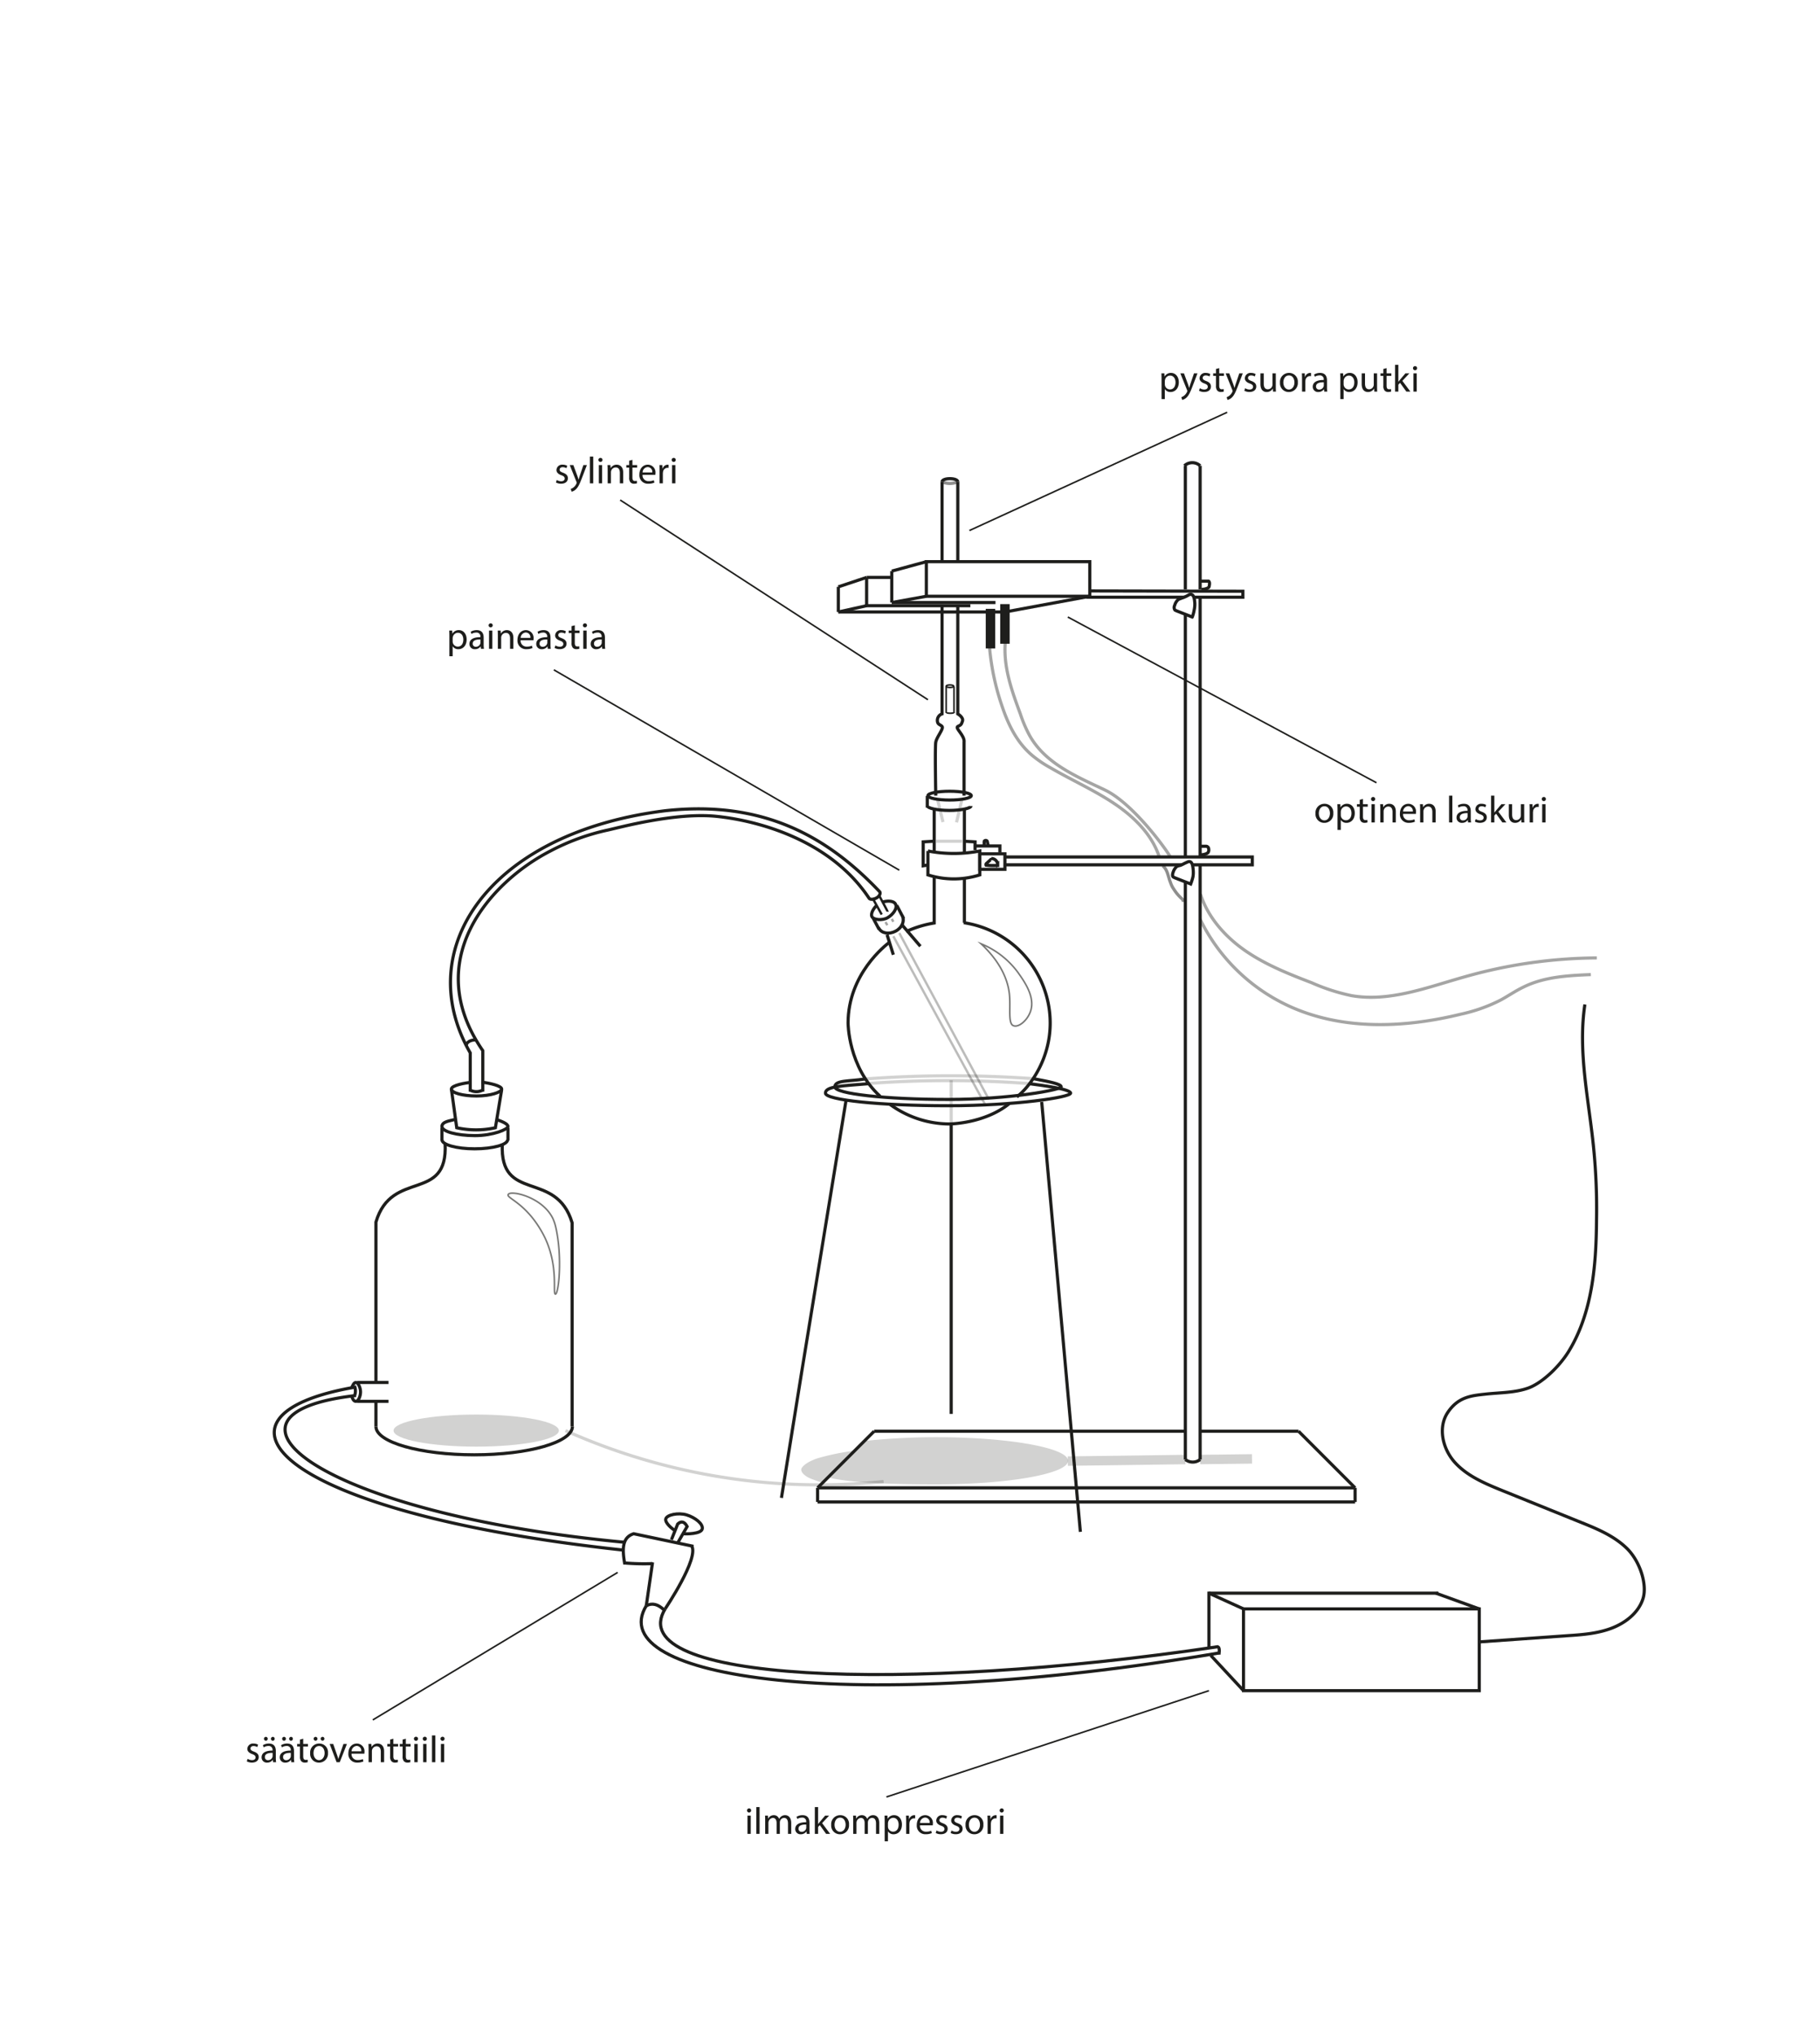 <svg xmlns="http://www.w3.org/2000/svg" width="579" height="647" viewBox="0 0 579 647"><defs><style>.cls-1,.cls-11{fill:#fff;}.cls-10,.cls-13,.cls-14,.cls-2,.cls-3,.cls-4,.cls-5,.cls-6,.cls-7,.cls-8,.cls-9{fill:none;}.cls-10,.cls-11,.cls-13,.cls-14,.cls-2,.cls-3,.cls-4,.cls-5,.cls-6,.cls-7,.cls-8,.cls-9{stroke:#1e1e1c;stroke-miterlimit:10;}.cls-3,.cls-4,.cls-5{stroke-width:0.75px;}.cls-10,.cls-12,.cls-13,.cls-3,.cls-4,.cls-6,.cls-7,.cls-8{isolation:isolate;}.cls-3{opacity:0.3;}.cls-10,.cls-4{opacity:0.4;}.cls-12,.cls-13,.cls-6{opacity:0.2;}.cls-14,.cls-7{stroke-width:0.5px;}.cls-7{opacity:0.6;}.cls-8{opacity:0.5;}.cls-13,.cls-9{stroke-width:3px;}.cls-12{fill:#1e1e1c;}.cls-15{fill:#1d1d1b;}</style></defs><g id="background"><rect class="cls-1" width="579" height="647"/></g><g id="parts"><g id="pullo"><path class="cls-2" d="M348.3,366.2a35.199,35.199,0,0,1,8.9-2.7V327.2" transform="translate(-60 -70)"/><path class="cls-2" d="M340,418.6c-10.2-9.3-10.2-23.3-10.2-23.3,0-15.6,12-24.8,13.2-25.7" transform="translate(-60 -70)"/><path class="cls-2" d="M381,421c-8,6.4-19.1,6.4-19.1,6.4a32.3,32.3,0,0,1-19-6.4" transform="translate(-60 -70)"/><path class="cls-2" d="M366.8,327.2v36.2h-.2a32.3,32.3,0,0,1,27.5,31.9c0,11.4-6.2,20-10.6,23.5" transform="translate(-60 -70)"/><path class="cls-2" d="M361.9,395.3" transform="translate(-60 -70)"/><path class="cls-2" d="M357.1,363.1" transform="translate(-60 -70)"/><path class="cls-2" d="M388.8,413c5.3,1,8.8,1.7,8.8,2.6s-16.1,4-36,4-36-1.8-36-4,4.6-1.7,9.5-2.5" transform="translate(-60 -70)"/><path class="cls-2" d="M361.6,411.6" transform="translate(-60 -70)"/><path class="cls-2" d="M387.5,414.6c3.9.5,13.1,1.7,13.1,3s-17.5,4-39,4-39-1.8-39-4,5.3-2.3,13.7-3" transform="translate(-60 -70)"/><polyline class="cls-2" points="269.2 349.6 255.1 435.9 248.6 476.3"/><line class="cls-2" x1="331.4" y1="350.4" x2="343.7" y2="487.1"/><line class="cls-2" x1="302.6" y1="357.4" x2="302.6" y2="449.6"/><path class="cls-2" d="M355.1,326.3c0,.7,3.1,1.4,6.9,1.4s6.9-.7,6.9-1.4" transform="translate(-60 -70)"/><line class="cls-2" x1="295" y1="256.8" x2="295" y2="253.1"/><path class="cls-2" d="M368.9,326.7" transform="translate(-60 -70)"/><line class="cls-2" x1="284.2" y1="303.6" x2="282.2" y2="297.2"/><line class="cls-2" x1="286.8" y1="293.9" x2="292.8" y2="300.9"/><path class="cls-2" d="M338.8,358c-.9.9-1.9,2.5-1.4,3.5s3.3,1.3,5,.3,3.2-3,2.5-4.3-3-1-4-.7" transform="translate(-60 -70)"/><path class="cls-2" d="M345.3,357.9l2.2,4.2-.5-1c.9,1.7,0,3.9-2.1,5s-4.4.7-5.3-.9h-.1l-1.7-3.2" transform="translate(-60 -70)"/><path class="cls-3" d="M344.2,367.7l29.4,53.9" transform="translate(-60 -70)"/><path class="cls-4" d="M341.7,363.2l.6,1" transform="translate(-60 -70)"/><path class="cls-5" d="M337.6,355.6l2.9,5.2" transform="translate(-60 -70)"/><path class="cls-5" d="M342.4,359.9c0-.1-2.7-5.1-2.8-5.3" transform="translate(-60 -70)"/><path class="cls-4" d="M344.2,363.1l-.5-.9" transform="translate(-60 -70)"/><path class="cls-3" d="M374.6,419.6l-28.5-52.9" transform="translate(-60 -70)"/><path class="cls-2" d="M219.4,433.2" transform="translate(-60 -70)"/><path class="cls-2" d="M201.6,433.2" transform="translate(-60 -70)"/><path class="cls-2" d="M218,426c1.4.5,3.6,1.3,3.6,2.2s-4.7,2.9-10.5,2.9-10.5-1.3-10.5-2.9,2.7-1.8,4-2.2" transform="translate(-60 -70)"/><path class="cls-2" d="M179.6,515.7v7.9" transform="translate(-60 -70)"/><path class="cls-2" d="M201.6,433.6c1,19-17,8-22,25v51.1" transform="translate(-60 -70)"/><path class="cls-2" d="M221.5,432.4c0,1.6-4.7,2.9-10.5,2.9s-10.4-1.3-10.4-2.9" transform="translate(-60 -70)"/><line class="cls-2" x1="140.6" y1="358.6" x2="140.6" y2="362.6"/><line class="cls-2" x1="161.6" y1="358.6" x2="161.6" y2="362.6"/><path class="cls-2" d="M213.2,414.1c2.7.3,6.4,1.2,6.4,2.2s-3.6,2.2-8,2.2-8-1-8-2.2,4.6-2,6.1-2.1" transform="translate(-60 -70)"/><path class="cls-2" d="M204.8,425.9" transform="translate(-60 -70)"/><path class="cls-2" d="M203.6,416.6" transform="translate(-60 -70)"/><path class="cls-2" d="M209.6,417.1V404.8c-19-33,6-70,62-77,31.7-3.5,52.1,8.7,68.3,25.8.3.6-.2,1.5-1.2,2s-2,.5-2.3-.1c-12.3-18.4-35.1-24.5-48.3-25.9s-31.2,3.6-35,4.4a71.597,71.597,0,0,0-18,6.6c-18.9,9.7-41.5,34.5-21.5,63.5v13" transform="translate(-60 -70)"/><line class="cls-2" x1="113.6" y1="439.6" x2="123.6" y2="439.6"/><line class="cls-2" x1="113.6" y1="445.6" x2="123.6" y2="445.6"/><path class="cls-2" d="M171.9,511.2c.2-.3.6-1.6,1.3-1.6s1.5,1.6,1.5,3-.7,3-1.5,3-1.2-1.2-1.4-1.9" transform="translate(-60 -70)"/><path class="cls-2" d="M267.6,567.2a73.128,73.128,0,0,1-8.8-.2h-.1c-.7-4.2-.9-8.1,2.9-9.3l19,4" transform="translate(-60 -70)"/><line class="cls-2" x1="205.6" y1="510.6" x2="207.6" y2="496.8"/><path class="cls-2" d="M271.6,581.6s11-16.3,8.4-20.1" transform="translate(-60 -70)"/><path class="cls-2" d="M274.8,556.7c-.8-.4-3.3-2.4-3-3.7s3.9-2.1,6.6-1.3,5.4,2.9,5,4.5-5.2,1.6-5.9,1.5" transform="translate(-60 -70)"/><path class="cls-2" d="M265.6,580.6c-14,23,64.3,35,182.3,15" transform="translate(-60 -70)"/><path class="cls-2" d="M271.6,581.6c-14,23,75,27,176,12" transform="translate(-60 -70)"/><rect class="cls-2" x="395.6" y="511.6" width="75" height="26"/><line class="cls-2" x1="385.2" y1="526.4" x2="395.6" y2="537.6"/><line class="cls-2" x1="384.6" y1="506.6" x2="395.6" y2="511.6"/><line class="cls-2" x1="384.6" y1="523.8" x2="384.6" y2="506.1"/><line class="cls-2" x1="457.6" y1="506.6" x2="384.6" y2="506.6"/><line class="cls-2" x1="456.8" y1="506.6" x2="470.6" y2="511.6"/><path class="cls-2" d="M530.5,592.1l28.4-2c4.7-.3,9.5-.7,13.9-2.4s8.5-4.9,9.9-9.4-1-12-5.3-16.1-9.9-6.3-15.4-8.5L538,544c-5.4-2.2-11-4.5-15-8.8s-5.7-11.2-2.4-16.1,7.4-5.3,12-5.8,9.2-.4,13.5-1.9,9.8-6.6,12.9-11.6c7.5-12.2,8.8-27.2,8.9-41.6a195.701,195.701,0,0,0-.9-23c-1.5-15.3-5.1-30.6-2.8-45.8" transform="translate(-60 -70)"/><path class="cls-2" d="M359.7,262.2V297a2.2,2.2,0,0,0-1.5,2c0,1.5.9,1.3,1.5,2s-1.7,3.3-2,5,0,17,0,17" transform="translate(-60 -70)"/><ellipse class="cls-2" cx="302.1" cy="253" rx="6.9" ry="1.4"/><path class="cls-2" d="M366.7,323V306c.3-2.1-3-4.5-2-5s1.1-.5,1.5-1.7-1.5-2.3-1.5-2.3V262.2" transform="translate(-60 -70)"/><path class="cls-2" d="M208.3,402.4c.3-1.6,2.6-1.8,3.1-1.7" transform="translate(-60 -70)"/><line class="cls-2" x1="299.7" y1="178.6" x2="299.7" y2="153.2"/><line class="cls-2" x1="304.7" y1="178.6" x2="304.7" y2="153.2"/><path class="cls-2" d="M364.7,223.7" transform="translate(-60 -70)"/><path class="cls-2" d="M359.7,223.7" transform="translate(-60 -70)"/><path class="cls-2" d="M359.7,223.2c0-.6,1.1-1,2.5-1s2.5.4,2.5,1" transform="translate(-60 -70)"/><path class="cls-2" d="M347.8,366.3" transform="translate(-60 -70)"/><path class="cls-2" d="M343,369.4" transform="translate(-60 -70)"/><path class="cls-2" d="M258.6,560.4c-96-9-136.8-40.6-85.8-46.6h0a4.2,4.2,0,0,0,.1-2.7h0c-52,9-25.6,39.8,85.4,51.8" transform="translate(-60 -70)"/><path class="cls-2" d="M265.6,580.6c1.9-1,3.8-.5,5.7,1.4" transform="translate(-60 -70)"/><path class="cls-2" d="M273.6,559.6l2-5c1.2-1.1,2.2-.7,3,.8l-3,5.2" transform="translate(-60 -70)"/><path class="cls-2" d="M209.5,416.6a4.301,4.301,0,0,0,4.1,0" transform="translate(-60 -70)"/><path class="cls-2" d="M203.6,416.3l1.7,12.3a28.302,28.302,0,0,0,12.3,0l2-12.1" transform="translate(-60 -70)"/><path class="cls-2" d="M447.2,593.7c.7-.2.8.9.6,2.4" transform="translate(-60 -70)"/><path class="cls-6" d="M336.7,414.5a350.19,350.19,0,0,1,51.2.1" transform="translate(-60 -70)"/><path class="cls-6" d="M335.1,413.1a370.277,370.277,0,0,1,53.7-.1" transform="translate(-60 -70)"/><line class="cls-6" x1="302.6" y1="343.5" x2="302.6" y2="357.3"/><line class="cls-6" x1="298.3" y1="254.4" x2="300" y2="261.4"/><line class="cls-6" x1="306" y1="254.3" x2="304.3" y2="261.5"/><path class="cls-7" d="M221.7,449.8c.8-1.4,10.9.8,14.2,7.7a14.1,14.1,0,0,1,.9,2.7c2.2,9.7.9,21.3-.1,21.3s1.3-9.6-4.1-19.4S220.9,451,221.7,449.8Z" transform="translate(-60 -70)"/><path class="cls-7" d="M372.1,370.1c6.5,6.1,8.5,11.7,9,15.8s-.5,9.4,1.2,10.2,4.5-1.6,5.5-4.4c1.7-4.6-2-9.7-3.9-12.4A27.399,27.399,0,0,0,372.1,370.1Z" transform="translate(-60 -70)"/><path class="cls-2" d="M437.1,534.1a3.8,3.8,0,0,0,4.7,0" transform="translate(-60 -70)"/><path class="cls-8" d="M359.7,223.2a6.2,6.2,0,0,0,5,0" transform="translate(-60 -70)"/><path class="cls-2" d="M219.8,433.7c-.9,19,17.1,8.1,22.2,25.1v64.8" transform="translate(-60 -70)"/><path class="cls-2" d="M242.1,523.6c0,5-14,9-31.2,9s-31.3-4-31.3-9" transform="translate(-60 -70)"/></g><g id="Layer_4" data-name="Layer 4"><path class="cls-2" d="M371.7,345h86.7v-2.5H371.7" transform="translate(-60 -70)"/><line class="cls-2" x1="266.7" y1="194.6" x2="319.7" y2="194.6"/><path class="cls-2" d="M354.7,259.6" transform="translate(-60 -70)"/><path class="cls-2" d="M326.7,264.6" transform="translate(-60 -70)"/><line class="cls-2" x1="319.7" y1="194.6" x2="346.7" y2="189.6"/><rect class="cls-2" x="294.7" y="178.6" width="52" height="11"/><line class="cls-2" x1="266.7" y1="194.6" x2="266.7" y2="186.6"/><path class="cls-2" d="M334.7,263.2" transform="translate(-60 -70)"/><line class="cls-2" x1="283.7" y1="181.6" x2="283.7" y2="191.6"/><line class="cls-2" x1="275.7" y1="183.6" x2="275.7" y2="192.6"/><line class="cls-2" x1="266.7" y1="194.6" x2="275.7" y2="192.6"/><line class="cls-2" x1="283.7" y1="191.6" x2="294.7" y2="189.6"/><line class="cls-2" x1="283.7" y1="191.6" x2="316.7" y2="191.6"/><line class="cls-2" x1="275.2" y1="192.6" x2="308.7" y2="192.6"/><line class="cls-2" x1="275.7" y1="183.6" x2="266.7" y2="186.6"/><line class="cls-2" x1="283.7" y1="181.6" x2="294.7" y2="178.6"/><line class="cls-2" x1="275.7" y1="183.6" x2="283.7" y2="183.6"/><line class="cls-9" x1="315.1" y1="193.6" x2="315.1" y2="206.2"/><line class="cls-9" x1="319.7" y1="192.1" x2="319.7" y2="204.7"/><path class="cls-10" d="M379.8,274.4c-.6,7.8,2.1,15.3,4.8,22.6a42.094,42.094,0,0,0,2.8,6.6c5,9.2,15.1,13.3,24.1,17.6s19.5,18.9,20.7,21.1" transform="translate(-60 -70)"/><path class="cls-10" d="M374.8,275.8a78.197,78.197,0,0,0,3.9,18.5c1.9,5.7,4.5,11.3,9.2,15.5a36.202,36.202,0,0,0,6.4,4.4c6.7,3.9,13.9,7.1,20.3,11.4s12,10,14.2,16.9" transform="translate(-60 -70)"/><path class="cls-10" d="M441.8,362.3a58.8,58.8,0,0,0,27.4,27.2c17.1,8.2,37.1,7.5,55.5,3a51.903,51.903,0,0,0,12.7-4.5c2.4-1.3,4.7-2.9,7.2-4.1,6.6-3.3,14.2-3.7,21.5-4" transform="translate(-60 -70)"/><path class="cls-10" d="M441.9,354.3c2.4,7.5,8,13.7,14.4,18.1s13.7,7.3,21,10.1a62.804,62.804,0,0,0,12.7,4.1c12.1,2.1,24.2-2.7,36-6a156.697,156.697,0,0,1,42-6" transform="translate(-60 -70)"/><path class="cls-11" d="M371.7,348.2a27.301,27.301,0,0,1-16.5,0v-7.6a43.6,43.6,0,0,0,16.5,0Z" transform="translate(-60 -70)"/><path class="cls-2" d="M366.7,337.5l3.5.2v2.6" transform="translate(-60 -70)"/><path class="cls-2" d="M354.9,345.1l-1.2.2v-7.6l3.3-.2" transform="translate(-60 -70)"/><path class="cls-6" d="M357.8,337.5h8.3" transform="translate(-60 -70)"/><path class="cls-8" d="M429.9,345.3c1.6,1.3,1.7,3.5,2.5,5.4a7.501,7.501,0,0,0,1,2,14.196,14.196,0,0,0,2.5,3,1.5,1.5,0,0,1,.6,1.1" transform="translate(-60 -70)"/><rect class="cls-11" x="311.7" y="271.5" width="8" height="4.93"/><polyline class="cls-2" points="318.1 271.1 318.1 269 310.2 269"/><path class="cls-2" d="M375.5,343.3c-.2-.1-.3,0-.4.1l-1.2,1.1a.5.5,0,0,0-.2.6,19.303,19.303,0,0,0,3.4.1h.3v-.3a2,2,0,0,0-2-1.9" transform="translate(-60 -70)"/><path class="cls-2" d="M373.1,339.2v-1.5a.4.4,0,0,0,.1-.3.6.6,0,0,1,.8,0,1.9,1.9,0,0,1,.2.8c.1.3.1.5.3.7" transform="translate(-60 -70)"/></g><g id="Layer_6" data-name="Layer 6"><path class="cls-12" d="M333.6,528.4l1.4-.2" transform="translate(-60 -70)"/><path class="cls-12" d="M321.5,541.4a32.623,32.623,0,0,1-4.2-1.5c-1.5-.8-2.4-1.7-2.4-2.6s1.9-2.5,5.2-3.6a78.115,78.115,0,0,1,12.5-2.5" transform="translate(-60 -70)"/><path class="cls-12" d="M324.2,539l-1.8-.5" transform="translate(-60 -70)"/><path class="cls-12" d="M335,528.2a218.383,218.383,0,0,1,22.8-1.2c23.2,0,42,3.4,42,7.5s-18.8,7.5-42,7.5c-13.7,0-26.8-.4-34.4-2.2" transform="translate(-60 -70)"/><line class="cls-13" x1="339.7" y1="464.6" x2="377.1" y2="464.1"/><ellipse class="cls-12" cx="151.5" cy="454.9" rx="26.3" ry="5.1"/><path class="cls-6" d="M239.9,524.9a197.901,197.901,0,0,0,101.2,16.2" transform="translate(-60 -70)"/><line class="cls-13" x1="381.8" y1="464.1" x2="398.3" y2="463.9"/></g><g id="pullo_2" data-name="pullo 2"><line class="cls-14" x1="301" y1="218.3" x2="301" y2="226.7"/><line class="cls-14" x1="303.5" y1="218.3" x2="303.5" y2="226.7"/><ellipse class="cls-14" cx="302.2" cy="218.2" rx="1.2" ry="0.4"/><path class="cls-14" d="M363.5,296.5c0,.2-.5.3-1.2.3s-1.2-.1-1.2-.3" transform="translate(-60 -70)"/></g><g id="Layer_1" data-name="Layer 1"><path class="cls-2" d="M437.1,345.1v189" transform="translate(-60 -70)"/><path class="cls-2" d="M437.1,263.6v78.8" transform="translate(-60 -70)"/><path class="cls-2" d="M437.1,218.1v39.3" transform="translate(-60 -70)"/><path class="cls-2" d="M441.8,344.7V534.1" transform="translate(-60 -70)"/><path class="cls-2" d="M441.8,259.9v82.4" transform="translate(-60 -70)"/><path class="cls-2" d="M441.8,218.1v39.3" transform="translate(-60 -70)"/><line class="cls-2" x1="377.1" y1="455.1" x2="278.1" y2="455.1"/><line class="cls-2" x1="381.8" y1="455.1" x2="413.1" y2="455.1"/><line class="cls-2" x1="431.1" y1="473.1" x2="413.1" y2="455.1"/><line class="cls-2" x1="278.1" y1="455.1" x2="260.1" y2="473.1"/><line class="cls-2" x1="431.1" y1="473.1" x2="260.1" y2="473.1"/><line class="cls-2" x1="260.1" y1="473.1" x2="260.1" y2="477.6"/><line class="cls-2" x1="431.1" y1="477.6" x2="260.1" y2="477.6"/><line class="cls-2" x1="431.1" y1="473.1" x2="431.1" y2="477.6"/><path class="cls-2" d="M436.8,218.1a3.7,3.7,0,0,1,5,0" transform="translate(-60 -70)"/><path class="cls-11" d="M435.4,345.2a3.796,3.796,0,0,0-1,.3,4.1,4.1,0,0,0-1.2,1.9c-.2.5-.3,1.2.1,1.5l.4.2,5.1,2a19.41,19.41,0,0,0,.7-2.2,8.101,8.101,0,0,0,.1-2.2c-.1-1-.2-3.3-1.8-2.6S436.3,344.9,435.4,345.2Z" transform="translate(-60 -70)"/><path class="cls-2" d="M441.9,341.8a4.501,4.501,0,0,0,2-.4l.3-.2c.2-.1.2-.3.3-.5s.1-1.2-.3-1.4a.7.7,0,0,0-.6-.2h-2.1" transform="translate(-60 -70)"/><line class="cls-14" x1="339.7" y1="196.2" x2="437.9" y2="248.9"/><polyline class="cls-2" points="346.7 187.9 395.4 188 395.4 189.9 345.6 189.9"/><path class="cls-11" d="M435.9,260.2l-1,.4a3.7,3.7,0,0,0-1.2,1.9,1.4,1.4,0,0,0,.1,1.5l.4.2,5.1,2a11.603,11.603,0,0,0,.6-2.2,8.602,8.602,0,0,0,.2-2.3c-.1-1-.2-3.2-1.8-2.6A10.408,10.408,0,0,1,435.9,260.2Z" transform="translate(-60 -70)"/><path class="cls-2" d="M442.2,257.4a4.501,4.501,0,0,0,2-.4l.3-.2a.801.801,0,0,0,.2-.5c.1-.5.2-1.2-.2-1.5h-2.7" transform="translate(-60 -70)"/></g></g><g id="lines"><line class="cls-14" x1="176.2" y1="213" x2="286.1" y2="276.7"/><line class="cls-14" x1="308.4" y1="168.7" x2="390.4" y2="131.1"/><line class="cls-14" x1="197.3" y1="159" x2="295.2" y2="222.5"/><line class="cls-14" x1="282" y1="571.4" x2="384.6" y2="537.6"/><line class="cls-14" x1="118.6" y1="546.9" x2="196.5" y2="500"/></g><g id="text"><path class="cls-15" d="M237.123,222.616a2.765,2.765,0,0,0,1.392.42c.767,0,1.127-.384,1.127-.863,0-.504-.3-.78-1.079-1.067-1.043-.372-1.535-.948-1.535-1.644a1.79,1.79,0,0,1,2.003-1.703,2.899,2.899,0,0,1,1.427.359l-.264.767a2.262,2.262,0,0,0-1.187-.335c-.624,0-.972.36-.972.791,0,.48.348.695,1.103.983,1.007.384,1.523.888,1.523,1.751,0,1.02-.791,1.739-2.171,1.739a3.311,3.311,0,0,1-1.631-.396Z" transform="translate(-60 -70)"/><path class="cls-15" d="M242.402,217.891l1.272,3.43c.132.384.276.839.372,1.187h.024c.108-.348.228-.791.372-1.211l1.151-3.406h1.115l-1.583,4.138c-.756,1.991-1.272,3.01-1.991,3.634a2.855,2.855,0,0,1-1.295.684l-.264-.887a2.796,2.796,0,0,0,.924-.516,3.202,3.202,0,0,0,.887-1.176.761.761,0,0,0,.084-.252.921.921,0,0,0-.072-.276l-2.147-5.349Z" transform="translate(-60 -70)"/><path class="cls-15" d="M247.67,215.181h1.056v8.515H247.67Z" transform="translate(-60 -70)"/><path class="cls-15" d="M251.678,216.26a.654.654,0,0,1-1.307,0,.643.643,0,0,1,.66-.66A.627.627,0,0,1,251.678,216.26Zm-1.175,7.436v-5.805h1.056v5.805Z" transform="translate(-60 -70)"/><path class="cls-15" d="M253.31,219.462c0-.6-.012-1.091-.048-1.571h.936l.06.96h.024a2.134,2.134,0,0,1,1.919-1.091c.803,0,2.051.48,2.051,2.47v3.466h-1.056V220.35c0-.935-.348-1.715-1.343-1.715a1.499,1.499,0,0,0-1.415,1.079,1.52,1.52,0,0,0-.072.492v3.49H253.31Z" transform="translate(-60 -70)"/><path class="cls-15" d="M261.194,216.224v1.667h1.511v.803h-1.511v3.13c0,.72.204,1.127.792,1.127a2.364,2.364,0,0,0,.611-.072l.048.791a2.584,2.584,0,0,1-.935.144,1.464,1.464,0,0,1-1.14-.444,2.151,2.151,0,0,1-.408-1.511v-3.167h-.899v-.803h.899V216.5Z" transform="translate(-60 -70)"/><path class="cls-15" d="M264.41,220.985A1.859,1.859,0,0,0,266.401,223a3.814,3.814,0,0,0,1.607-.3l.18.756a4.703,4.703,0,0,1-1.931.36,2.696,2.696,0,0,1-2.854-2.927c0-1.751,1.032-3.13,2.723-3.13a2.459,2.459,0,0,1,2.399,2.734,4.037,4.037,0,0,1-.036.492Zm3.094-.756a1.503,1.503,0,0,0-1.463-1.715,1.749,1.749,0,0,0-1.619,1.715Z" transform="translate(-60 -70)"/><path class="cls-15" d="M269.834,219.702c0-.683-.012-1.271-.048-1.811h.923l.036,1.139h.048a1.741,1.741,0,0,1,1.607-1.271,1.143,1.143,0,0,1,.3.036v.996a1.588,1.588,0,0,0-.359-.036,1.481,1.481,0,0,0-1.415,1.355,2.978,2.978,0,0,0-.048.492v3.094H269.834Z" transform="translate(-60 -70)"/><path class="cls-15" d="M274.981,216.26a.654.654,0,0,1-1.307,0,.643.643,0,0,1,.66-.66A.627.627,0,0,1,274.981,216.26Zm-1.175,7.436v-5.805h1.056v5.805Z" transform="translate(-60 -70)"/><path class="cls-15" d="M429.528,190.612c0-.744-.024-1.343-.049-1.895h.948l.048.995h.023a2.282,2.282,0,0,1,2.063-1.127c1.403,0,2.458,1.187,2.458,2.95,0,2.087-1.27,3.118-2.639,3.118a2.034,2.034,0,0,1-1.786-.912h-.024v3.154h-1.043Zm1.043,1.547a2.424,2.424,0,0,0,.048.432,1.629,1.629,0,0,0,1.583,1.235c1.115,0,1.764-.911,1.764-2.243,0-1.163-.612-2.159-1.728-2.159a1.683,1.683,0,0,0-1.595,1.307,1.704,1.704,0,0,0-.072.432Z" transform="translate(-60 -70)"/><path class="cls-15" d="M436.656,188.717l1.271,3.43c.132.384.276.839.372,1.187h.024c.107-.348.228-.791.371-1.212l1.151-3.406h1.115l-1.583,4.138c-.755,1.991-1.27,3.01-1.99,3.634a2.858,2.858,0,0,1-1.296.684l-.264-.887a2.805,2.805,0,0,0,.924-.516,3.202,3.202,0,0,0,.888-1.176.761.761,0,0,0,.084-.252.927.927,0,0,0-.072-.276l-2.147-5.349Z" transform="translate(-60 -70)"/><path class="cls-15" d="M441.708,193.442a2.762,2.762,0,0,0,1.392.42c.768,0,1.127-.384,1.127-.863,0-.504-.3-.78-1.079-1.067-1.044-.372-1.535-.948-1.535-1.643a1.79,1.79,0,0,1,2.003-1.703,2.893,2.893,0,0,1,1.427.359l-.264.768a2.261,2.261,0,0,0-1.188-.335c-.623,0-.971.36-.971.791,0,.479.348.695,1.103.983,1.008.384,1.523.888,1.523,1.751,0,1.02-.791,1.739-2.171,1.739a3.312,3.312,0,0,1-1.631-.396Z" transform="translate(-60 -70)"/><path class="cls-15" d="M447.875,187.05v1.667h1.512v.803H447.875v3.13c0,.72.204,1.127.792,1.127a2.36,2.36,0,0,0,.611-.072l.048.791a2.578,2.578,0,0,1-.936.144,1.463,1.463,0,0,1-1.139-.444,2.151,2.151,0,0,1-.408-1.511v-3.167h-.899v-.803h.899v-1.391Z" transform="translate(-60 -70)"/><path class="cls-15" d="M451.067,188.717l1.27,3.43c.132.384.276.839.372,1.187h.024c.107-.348.228-.791.371-1.212l1.151-3.406h1.116l-1.584,4.138c-.755,1.991-1.27,3.01-1.99,3.634a2.853,2.853,0,0,1-1.296.684l-.264-.887a2.805,2.805,0,0,0,.924-.516,3.202,3.202,0,0,0,.888-1.176.764.764,0,0,0,.084-.252.924.924,0,0,0-.072-.276l-2.147-5.349Z" transform="translate(-60 -70)"/><path class="cls-15" d="M456.119,193.442a2.763,2.763,0,0,0,1.392.42c.768,0,1.127-.384,1.127-.863,0-.504-.3-.78-1.079-1.067-1.044-.372-1.535-.948-1.535-1.643a1.79,1.79,0,0,1,2.003-1.703,2.893,2.893,0,0,1,1.427.359l-.264.768a2.261,2.261,0,0,0-1.188-.335c-.623,0-.971.36-.971.791,0,.479.348.695,1.103.983,1.008.384,1.523.888,1.523,1.751,0,1.02-.791,1.739-2.171,1.739a3.312,3.312,0,0,1-1.631-.396Z" transform="translate(-60 -70)"/><path class="cls-15" d="M465.872,192.939c0,.6.013,1.127.049,1.583h-.935l-.061-.947h-.023a2.186,2.186,0,0,1-1.919,1.079c-.912,0-2.003-.503-2.003-2.542v-3.394h1.055v3.214c0,1.103.336,1.847,1.296,1.847a1.487,1.487,0,0,0,1.487-1.499v-3.562h1.055Z" transform="translate(-60 -70)"/><path class="cls-15" d="M472.881,191.572a2.837,2.837,0,0,1-2.891,3.082,2.76,2.76,0,0,1-2.782-2.986,2.834,2.834,0,0,1,2.878-3.082A2.749,2.749,0,0,1,472.881,191.572Zm-4.606.06c0,1.272.731,2.231,1.763,2.231,1.008,0,1.763-.947,1.763-2.255,0-.983-.491-2.23-1.738-2.23S468.275,190.528,468.275,191.631Z" transform="translate(-60 -70)"/><path class="cls-15" d="M474.216,190.528c0-.684-.013-1.272-.049-1.811h.924l.036,1.139h.048a1.742,1.742,0,0,1,1.607-1.271,1.143,1.143,0,0,1,.3.036v.996a1.594,1.594,0,0,0-.36-.036,1.481,1.481,0,0,0-1.415,1.355,3.036,3.036,0,0,0-.048.492v3.094h-1.043Z" transform="translate(-60 -70)"/><path class="cls-15" d="M481.294,194.522l-.084-.732h-.036a2.163,2.163,0,0,1-1.775.863,1.654,1.654,0,0,1-1.774-1.667c0-1.403,1.247-2.171,3.49-2.159v-.12a1.197,1.197,0,0,0-1.319-1.343,2.896,2.896,0,0,0-1.512.432l-.239-.695a3.599,3.599,0,0,1,1.906-.516c1.775,0,2.207,1.211,2.207,2.375v2.171a8.246,8.246,0,0,0,.096,1.391Zm-.156-2.962c-1.151-.024-2.458.18-2.458,1.307a.934.934,0,0,0,.995,1.008,1.444,1.444,0,0,0,1.403-.972,1.095,1.095,0,0,0,.06-.336Z" transform="translate(-60 -70)"/><path class="cls-15" d="M486.407,190.612c0-.744-.024-1.343-.049-1.895h.948l.048.995h.023a2.282,2.282,0,0,1,2.063-1.127c1.403,0,2.458,1.187,2.458,2.95,0,2.087-1.27,3.118-2.639,3.118a2.034,2.034,0,0,1-1.786-.912H487.45v3.154h-1.043Zm1.043,1.547a2.424,2.424,0,0,0,.048.432,1.629,1.629,0,0,0,1.583,1.235c1.115,0,1.764-.911,1.764-2.243,0-1.163-.612-2.159-1.728-2.159a1.683,1.683,0,0,0-1.595,1.307,1.704,1.704,0,0,0-.072.432Z" transform="translate(-60 -70)"/><path class="cls-15" d="M498.092,192.939c0,.6.013,1.127.049,1.583h-.935l-.061-.947h-.023a2.186,2.186,0,0,1-1.919,1.079c-.912,0-2.003-.503-2.003-2.542v-3.394h1.055v3.214c0,1.103.336,1.847,1.296,1.847a1.487,1.487,0,0,0,1.487-1.499v-3.562h1.055Z" transform="translate(-60 -70)"/><path class="cls-15" d="M501.118,187.05v1.667H502.63v.803h-1.512v3.13c0,.72.204,1.127.792,1.127a2.362,2.362,0,0,0,.611-.072l.048.791a2.577,2.577,0,0,1-.935.144,1.463,1.463,0,0,1-1.139-.444,2.151,2.151,0,0,1-.408-1.511v-3.167h-.899v-.803h.899v-1.391Z" transform="translate(-60 -70)"/><path class="cls-15" d="M504.862,191.38h.024c.144-.204.348-.456.516-.66l1.703-2.003h1.27l-2.242,2.387,2.555,3.418h-1.283l-2.003-2.783-.54.6v2.183h-1.043v-8.515h1.043Z" transform="translate(-60 -70)"/><path class="cls-15" d="M510.826,187.086a.654.654,0,0,1-1.308,0,.644.644,0,0,1,.66-.66A.627.627,0,0,1,510.826,187.086Zm-1.175,7.436v-5.805h1.055v5.805Z" transform="translate(-60 -70)"/><path class="cls-15" d="M484.173,328.572a2.837,2.837,0,0,1-2.891,3.082,2.76,2.76,0,0,1-2.782-2.986,2.834,2.834,0,0,1,2.878-3.082A2.749,2.749,0,0,1,484.173,328.572Zm-4.606.06c0,1.272.731,2.231,1.763,2.231,1.008,0,1.763-.947,1.763-2.255,0-.983-.491-2.23-1.738-2.23S479.567,327.528,479.567,328.631Z" transform="translate(-60 -70)"/><path class="cls-15" d="M485.508,327.612c0-.744-.024-1.343-.049-1.895h.948l.048.995h.023a2.282,2.282,0,0,1,2.063-1.127c1.403,0,2.458,1.187,2.458,2.95,0,2.087-1.27,3.118-2.639,3.118a2.034,2.034,0,0,1-1.786-.912h-.024v3.154h-1.043Zm1.043,1.547a2.424,2.424,0,0,0,.048.432,1.629,1.629,0,0,0,1.583,1.235c1.115,0,1.764-.911,1.764-2.243,0-1.163-.612-2.159-1.728-2.159a1.683,1.683,0,0,0-1.595,1.307,1.708,1.708,0,0,0-.072.432Z" transform="translate(-60 -70)"/><path class="cls-15" d="M493.606,324.05v1.667h1.512v.803h-1.512v3.13c0,.72.204,1.127.792,1.127a2.362,2.362,0,0,0,.611-.072l.048.791a2.577,2.577,0,0,1-.935.144,1.463,1.463,0,0,1-1.139-.444,2.151,2.151,0,0,1-.408-1.511v-3.167h-.899v-.803h.899v-1.391Z" transform="translate(-60 -70)"/><path class="cls-15" d="M497.482,324.086a.654.654,0,0,1-1.308,0,.644.644,0,0,1,.66-.66A.627.627,0,0,1,497.482,324.086Zm-1.175,7.436v-5.805h1.055v5.805Z" transform="translate(-60 -70)"/><path class="cls-15" d="M499.115,327.288c0-.6-.013-1.091-.049-1.571h.936l.06.96h.023a2.135,2.135,0,0,1,1.919-1.091c.804,0,2.051.48,2.051,2.47v3.466H503.001v-3.346c0-.936-.349-1.715-1.344-1.715a1.499,1.499,0,0,0-1.415,1.079,1.52,1.52,0,0,0-.072.492v3.49h-1.055Z" transform="translate(-60 -70)"/><path class="cls-15" d="M506.362,328.812a1.86,1.86,0,0,0,1.991,2.015,3.819,3.819,0,0,0,1.607-.3l.18.756a4.701,4.701,0,0,1-1.931.36,2.696,2.696,0,0,1-2.854-2.927c0-1.751,1.031-3.13,2.723-3.13a2.459,2.459,0,0,1,2.398,2.734,4.031,4.031,0,0,1-.036.492Zm3.095-.756a1.503,1.503,0,0,0-1.463-1.715,1.749,1.749,0,0,0-1.619,1.715Z" transform="translate(-60 -70)"/><path class="cls-15" d="M511.787,327.288c0-.6-.013-1.091-.049-1.571h.935l.061.96h.023a2.135,2.135,0,0,1,1.919-1.091c.804,0,2.051.48,2.051,2.47v3.466h-1.055v-3.346c0-.936-.349-1.715-1.344-1.715a1.499,1.499,0,0,0-1.415,1.079,1.52,1.52,0,0,0-.072.492v3.49h-1.055Z" transform="translate(-60 -70)"/><path class="cls-15" d="M520.991,323.007h1.055v8.515h-1.055Z" transform="translate(-60 -70)"/><path class="cls-15" d="M527.037,331.522l-.084-.732h-.036a2.161,2.161,0,0,1-1.775.863,1.654,1.654,0,0,1-1.774-1.667c0-1.403,1.247-2.171,3.49-2.159v-.12a1.197,1.197,0,0,0-1.319-1.343,2.896,2.896,0,0,0-1.512.432l-.239-.695a3.598,3.598,0,0,1,1.906-.516c1.775,0,2.207,1.211,2.207,2.375v2.171a8.246,8.246,0,0,0,.096,1.391Zm-.156-2.962c-1.151-.024-2.458.18-2.458,1.307a.934.934,0,0,0,.995,1.008,1.444,1.444,0,0,0,1.403-.972,1.098,1.098,0,0,0,.06-.336Z" transform="translate(-60 -70)"/><path class="cls-15" d="M529.463,330.442a2.762,2.762,0,0,0,1.392.42c.768,0,1.127-.384,1.127-.863,0-.504-.3-.78-1.079-1.067-1.044-.372-1.535-.948-1.535-1.643a1.79,1.79,0,0,1,2.003-1.703,2.893,2.893,0,0,1,1.427.359l-.264.768a2.261,2.261,0,0,0-1.188-.335c-.623,0-.971.36-.971.791,0,.479.348.695,1.103.983,1.008.384,1.524.888,1.524,1.751,0,1.02-.791,1.739-2.171,1.739a3.312,3.312,0,0,1-1.631-.396Z" transform="translate(-60 -70)"/><path class="cls-15" d="M535.402,328.38h.025c.143-.204.348-.456.516-.66l1.703-2.003h1.27l-2.242,2.387,2.555,3.418h-1.283l-2.003-2.783-.54.6v2.183h-1.043v-8.515h1.043Z" transform="translate(-60 -70)"/><path class="cls-15" d="M544.892,329.939c0,.6.013,1.127.049,1.583h-.935l-.061-.947h-.023a2.186,2.186,0,0,1-1.919,1.079c-.912,0-2.003-.503-2.003-2.542v-3.394h1.055v3.214c0,1.103.336,1.847,1.296,1.847a1.487,1.487,0,0,0,1.487-1.499v-3.562h1.055Z" transform="translate(-60 -70)"/><path class="cls-15" d="M546.646,327.528c0-.684-.013-1.272-.049-1.811h.924l.036,1.139h.048a1.741,1.741,0,0,1,1.607-1.271,1.149,1.149,0,0,1,.3.036v.996a1.594,1.594,0,0,0-.36-.036,1.481,1.481,0,0,0-1.415,1.355,3.036,3.036,0,0,0-.048.492v3.094h-1.043Z" transform="translate(-60 -70)"/><path class="cls-15" d="M551.794,324.086a.654.654,0,0,1-1.308,0,.644.644,0,0,1,.66-.66A.627.627,0,0,1,551.794,324.086Zm-1.175,7.436v-5.805h1.055v5.805Z" transform="translate(-60 -70)"/><path class="cls-15" d="M202.962,272.394c0-.744-.024-1.343-.048-1.895h.947l.048.995h.024a2.281,2.281,0,0,1,2.062-1.127c1.403,0,2.459,1.187,2.459,2.95,0,2.087-1.272,3.118-2.639,3.118a2.035,2.035,0,0,1-1.787-.912h-.024v3.154h-1.044Zm1.044,1.547a2.378,2.378,0,0,0,.048.432,1.628,1.628,0,0,0,1.583,1.235c1.116,0,1.763-.911,1.763-2.243,0-1.163-.612-2.159-1.727-2.159a1.684,1.684,0,0,0-1.595,1.307,1.729,1.729,0,0,0-.072.432Z" transform="translate(-60 -70)"/><path class="cls-15" d="M213.004,276.304l-.084-.731h-.036a2.162,2.162,0,0,1-1.775.863,1.654,1.654,0,0,1-1.775-1.667c0-1.403,1.247-2.171,3.49-2.159v-.12a1.197,1.197,0,0,0-1.319-1.343,2.893,2.893,0,0,0-1.511.432l-.24-.695a3.603,3.603,0,0,1,1.907-.516c1.775,0,2.207,1.211,2.207,2.374v2.171a8.139,8.139,0,0,0,.096,1.391Zm-.156-2.962c-1.151-.024-2.459.18-2.459,1.307a.934.934,0,0,0,.996,1.008,1.445,1.445,0,0,0,1.403-.972,1.115,1.115,0,0,0,.06-.336Z" transform="translate(-60 -70)"/><path class="cls-15" d="M216.75,268.868a.654.654,0,0,1-1.307,0,.643.643,0,0,1,.66-.66A.627.627,0,0,1,216.75,268.868Zm-1.175,7.436V270.5H216.63v5.805Z" transform="translate(-60 -70)"/><path class="cls-15" d="M218.382,272.07c0-.6-.012-1.091-.048-1.571h.935l.06.96h.024a2.134,2.134,0,0,1,1.919-1.091c.803,0,2.051.479,2.051,2.47v3.466h-1.056V272.958c0-.935-.348-1.715-1.343-1.715a1.499,1.499,0,0,0-1.415,1.079,1.52,1.52,0,0,0-.072.492v3.49h-1.056Z" transform="translate(-60 -70)"/><path class="cls-15" d="M225.63,273.594a1.859,1.859,0,0,0,1.991,2.015,3.814,3.814,0,0,0,1.607-.3l.18.756a4.703,4.703,0,0,1-1.931.36,2.696,2.696,0,0,1-2.854-2.927c0-1.751,1.032-3.13,2.723-3.13a2.46,2.46,0,0,1,2.399,2.734,4.032,4.032,0,0,1-.036.492Zm3.094-.756a1.503,1.503,0,0,0-1.463-1.715,1.749,1.749,0,0,0-1.619,1.715Z" transform="translate(-60 -70)"/><path class="cls-15" d="M234.268,276.304l-.084-.731h-.036a2.162,2.162,0,0,1-1.775.863,1.654,1.654,0,0,1-1.775-1.667c0-1.403,1.247-2.171,3.49-2.159v-.12a1.197,1.197,0,0,0-1.319-1.343,2.892,2.892,0,0,0-1.511.432l-.24-.695a3.603,3.603,0,0,1,1.907-.516c1.775,0,2.207,1.211,2.207,2.374v2.171a8.15,8.15,0,0,0,.096,1.391Zm-.156-2.962c-1.151-.024-2.459.18-2.459,1.307a.934.934,0,0,0,.996,1.008,1.445,1.445,0,0,0,1.403-.972,1.112,1.112,0,0,0,.06-.336Z" transform="translate(-60 -70)"/><path class="cls-15" d="M236.694,275.225a2.766,2.766,0,0,0,1.392.42c.768,0,1.127-.384,1.127-.863,0-.504-.3-.78-1.079-1.067-1.044-.372-1.535-.948-1.535-1.644a1.79,1.79,0,0,1,2.003-1.703,2.899,2.899,0,0,1,1.427.359l-.264.767a2.262,2.262,0,0,0-1.187-.335c-.624,0-.972.36-.972.791,0,.48.348.695,1.103.983,1.007.384,1.523.888,1.523,1.751,0,1.02-.791,1.739-2.171,1.739a3.311,3.311,0,0,1-1.631-.396Z" transform="translate(-60 -70)"/><path class="cls-15" d="M242.861,268.832V270.5h1.511v.803h-1.511v3.13c0,.72.204,1.127.791,1.127a2.37,2.37,0,0,0,.612-.072l.048.791a2.584,2.584,0,0,1-.935.144,1.464,1.464,0,0,1-1.14-.444,2.151,2.151,0,0,1-.408-1.511v-3.167H240.93V270.5h.899v-1.391Z" transform="translate(-60 -70)"/><path class="cls-15" d="M246.737,268.868a.654.654,0,0,1-1.307,0,.643.643,0,0,1,.66-.66A.627.627,0,0,1,246.737,268.868Zm-1.175,7.436V270.5h1.056v5.805Z" transform="translate(-60 -70)"/><path class="cls-15" d="M251.584,276.304l-.084-.731h-.036a2.162,2.162,0,0,1-1.775.863,1.654,1.654,0,0,1-1.775-1.667c0-1.403,1.247-2.171,3.49-2.159v-.12a1.196,1.196,0,0,0-1.319-1.343,2.893,2.893,0,0,0-1.511.432l-.24-.695a3.602,3.602,0,0,1,1.907-.516c1.775,0,2.207,1.211,2.207,2.374v2.171a8.139,8.139,0,0,0,.096,1.391Zm-.156-2.962c-1.151-.024-2.458.18-2.458,1.307a.934.934,0,0,0,.996,1.008,1.445,1.445,0,0,0,1.403-.972,1.114,1.114,0,0,0,.059-.336Z" transform="translate(-60 -70)"/><path class="cls-15" d="M138.775,629.269a2.776,2.776,0,0,0,1.392.42c.768,0,1.127-.384,1.127-.864,0-.504-.3-.779-1.079-1.067-1.044-.371-1.535-.947-1.535-1.643a1.79,1.79,0,0,1,2.003-1.703,2.905,2.905,0,0,1,1.427.359l-.264.768a2.26,2.26,0,0,0-1.187-.336c-.624,0-.972.36-.972.792,0,.48.348.695,1.103.983,1.007.384,1.523.888,1.523,1.751,0,1.02-.791,1.739-2.171,1.739a3.318,3.318,0,0,1-1.631-.396Z" transform="translate(-60 -70)"/><path class="cls-15" d="M146.885,630.348l-.084-.732h-.036a2.16,2.16,0,0,1-1.775.863,1.653,1.653,0,0,1-1.775-1.667c0-1.403,1.247-2.171,3.49-2.159v-.119a1.197,1.197,0,0,0-1.319-1.344,2.892,2.892,0,0,0-1.511.432l-.24-.695a3.606,3.606,0,0,1,1.907-.516c1.775,0,2.207,1.211,2.207,2.374v2.171a8.149,8.149,0,0,0,.096,1.392Zm-2.915-7.448a.614.614,0,0,1,.612-.611.586.586,0,0,1,.587.611.594.594,0,0,1-.587.612A.607.607,0,0,1,143.971,622.899Zm2.759,4.486c-1.151-.024-2.459.18-2.459,1.307a.934.934,0,0,0,.996,1.008,1.444,1.444,0,0,0,1.403-.972,1.105,1.105,0,0,0,.06-.336Zm-.528-4.486a.604.604,0,0,1,.6-.611.587.587,0,0,1,.587.611.594.594,0,1,1-1.187,0Z" transform="translate(-60 -70)"/><path class="cls-15" d="M152.669,630.348l-.084-.732h-.036a2.16,2.16,0,0,1-1.775.863,1.653,1.653,0,0,1-1.775-1.667c0-1.403,1.247-2.171,3.49-2.159v-.119A1.197,1.197,0,0,0,151.17,625.19a2.893,2.893,0,0,0-1.511.432l-.24-.695a3.605,3.605,0,0,1,1.907-.516c1.775,0,2.207,1.211,2.207,2.374v2.171a8.149,8.149,0,0,0,.096,1.392Zm-2.914-7.448a.614.614,0,0,1,.612-.611.587.587,0,0,1,.587.611.594.594,0,0,1-.587.612A.607.607,0,0,1,149.754,622.899Zm2.758,4.486c-1.151-.024-2.458.18-2.458,1.307A.934.934,0,0,0,151.05,629.7a1.444,1.444,0,0,0,1.403-.972,1.105,1.105,0,0,0,.06-.336Zm-.527-4.486a.604.604,0,0,1,.6-.611.587.587,0,0,1,.587.611.594.594,0,1,1-1.187,0Z" transform="translate(-60 -70)"/><path class="cls-15" d="M156.462,622.876v1.667h1.511v.804h-1.511v3.13c0,.72.204,1.128.791,1.128a2.331,2.331,0,0,0,.611-.072l.048.791a2.582,2.582,0,0,1-.936.145,1.463,1.463,0,0,1-1.14-.444,2.149,2.149,0,0,1-.408-1.511v-3.166h-.899v-.804h.899v-1.392Z" transform="translate(-60 -70)"/><path class="cls-15" d="M164.344,627.398a2.837,2.837,0,0,1-2.89,3.082,2.76,2.76,0,0,1-2.783-2.986,2.835,2.835,0,0,1,2.878-3.082A2.748,2.748,0,0,1,164.344,627.398Zm-4.606.059c0,1.272.732,2.232,1.763,2.232,1.007,0,1.763-.948,1.763-2.255,0-.983-.492-2.232-1.739-2.232S159.738,626.354,159.738,627.457Zm.048-4.558a.614.614,0,0,1,.611-.611.587.587,0,0,1,.588.611.594.594,0,0,1-.588.612A.606.606,0,0,1,159.787,622.899Zm2.231,0a.604.604,0,0,1,.6-.611.587.587,0,0,1,.588.611.594.594,0,1,1-1.188,0Z" transform="translate(-60 -70)"/><path class="cls-15" d="M166.002,624.543l1.14,3.262a15.068,15.068,0,0,1,.468,1.487h.036c.132-.48.3-.959.492-1.487l1.127-3.262h1.104l-2.279,5.805H167.082l-2.207-5.805Z" transform="translate(-60 -70)"/><path class="cls-15" d="M171.834,627.637a1.86,1.86,0,0,0,1.991,2.016,3.814,3.814,0,0,0,1.607-.3l.18.755a4.699,4.699,0,0,1-1.931.36,2.696,2.696,0,0,1-2.854-2.927c0-1.751,1.032-3.13,2.723-3.13a2.459,2.459,0,0,1,2.399,2.734,4.016,4.016,0,0,1-.036.491Zm3.094-.755a1.503,1.503,0,0,0-1.463-1.716,1.75,1.75,0,0,0-1.619,1.716Z" transform="translate(-60 -70)"/><path class="cls-15" d="M177.259,626.114c0-.6-.012-1.092-.048-1.571h.936l.06.959h.024a2.134,2.134,0,0,1,1.919-1.091c.803,0,2.051.479,2.051,2.471v3.466h-1.056V627.002c0-.936-.348-1.716-1.343-1.716a1.5,1.5,0,0,0-1.415,1.08,1.52,1.52,0,0,0-.072.491v3.49h-1.056Z" transform="translate(-60 -70)"/><path class="cls-15" d="M185.142,622.876v1.667h1.511v.804h-1.511v3.13c0,.72.204,1.128.791,1.128a2.331,2.331,0,0,0,.611-.072l.048.791a2.582,2.582,0,0,1-.936.145,1.463,1.463,0,0,1-1.14-.444,2.149,2.149,0,0,1-.408-1.511v-3.166h-.899v-.804h.899v-1.392Z" transform="translate(-60 -70)"/><path class="cls-15" d="M189.114,622.876v1.667h1.511v.804h-1.511v3.13c0,.72.204,1.128.791,1.128a2.331,2.331,0,0,0,.611-.072l.048.791a2.582,2.582,0,0,1-.935.145,1.463,1.463,0,0,1-1.14-.444,2.149,2.149,0,0,1-.408-1.511v-3.166h-.899v-.804h.899v-1.392Z" transform="translate(-60 -70)"/><path class="cls-15" d="M192.99,622.912a.654.654,0,0,1-1.307,0,.643.643,0,0,1,.66-.66A.627.627,0,0,1,192.99,622.912Zm-1.175,7.436V624.543H192.87v5.805Z" transform="translate(-60 -70)"/><path class="cls-15" d="M195.798,622.912a.654.654,0,0,1-1.307,0,.643.643,0,0,1,.66-.66A.627.627,0,0,1,195.798,622.912Zm-1.175,7.436V624.543h1.056v5.805Z" transform="translate(-60 -70)"/><path class="cls-15" d="M197.43,621.832h1.056v8.516H197.43Z" transform="translate(-60 -70)"/><path class="cls-15" d="M201.438,622.912a.654.654,0,0,1-1.307,0,.643.643,0,0,1,.66-.66A.627.627,0,0,1,201.438,622.912Zm-1.175,7.436V624.543h1.056v5.805Z" transform="translate(-60 -70)"/><path class="cls-15" d="M298.964,645.695a.654.654,0,0,1-1.308,0,.644.644,0,0,1,.66-.66A.627.627,0,0,1,298.964,645.695Zm-1.175,7.436v-5.805h1.055v5.805Z" transform="translate(-60 -70)"/><path class="cls-15" d="M300.597,644.615h1.055v8.516h-1.055Z" transform="translate(-60 -70)"/><path class="cls-15" d="M303.429,648.898c0-.6-.013-1.092-.049-1.571h.924l.048.935h.036a2.001,2.001,0,0,1,1.823-1.067,1.716,1.716,0,0,1,1.643,1.163h.024a2.389,2.389,0,0,1,.647-.756,1.981,1.981,0,0,1,1.283-.407c.768,0,1.907.504,1.907,2.519v3.418h-1.031v-3.286c0-1.115-.408-1.787-1.26-1.787a1.365,1.365,0,0,0-1.247.96,1.736,1.736,0,0,0-.084.527v3.586h-1.031v-3.479c0-.923-.408-1.595-1.212-1.595a1.573,1.573,0,0,0-1.391,1.571v3.502h-1.031Z" transform="translate(-60 -70)"/><path class="cls-15" d="M316.65,653.131l-.084-.732H316.53a2.16,2.16,0,0,1-1.775.863,1.653,1.653,0,0,1-1.774-1.667c0-1.403,1.247-2.171,3.49-2.159v-.119a1.197,1.197,0,0,0-1.319-1.344,2.896,2.896,0,0,0-1.512.432L313.4,647.71a3.602,3.602,0,0,1,1.906-.516c1.775,0,2.207,1.211,2.207,2.374v2.171a8.244,8.244,0,0,0,.096,1.392Zm-.156-2.962c-1.151-.024-2.458.18-2.458,1.307a.934.934,0,0,0,.995,1.008,1.444,1.444,0,0,0,1.403-.972,1.093,1.093,0,0,0,.06-.336Z" transform="translate(-60 -70)"/><path class="cls-15" d="M320.264,649.988h.024c.143-.203.348-.455.516-.659l1.703-2.003h1.27l-2.242,2.387,2.555,3.418h-1.283l-2.003-2.782-.54.6v2.183h-1.043v-8.516h1.043Z" transform="translate(-60 -70)"/><path class="cls-15" d="M330.102,650.181a2.837,2.837,0,0,1-2.891,3.082,2.76,2.76,0,0,1-2.782-2.986,2.834,2.834,0,0,1,2.878-3.082A2.749,2.749,0,0,1,330.102,650.181Zm-4.606.059c0,1.272.731,2.232,1.763,2.232,1.008,0,1.763-.948,1.763-2.255,0-.983-.491-2.231-1.738-2.231S325.496,649.137,325.496,650.24Z" transform="translate(-60 -70)"/><path class="cls-15" d="M331.437,648.898c0-.6-.013-1.092-.049-1.571h.924l.048.935h.036a2.001,2.001,0,0,1,1.823-1.067,1.716,1.716,0,0,1,1.643,1.163h.024a2.389,2.389,0,0,1,.647-.756,1.981,1.981,0,0,1,1.283-.407c.768,0,1.907.504,1.907,2.519v3.418h-1.031v-3.286c0-1.115-.408-1.787-1.26-1.787a1.365,1.365,0,0,0-1.247.96,1.736,1.736,0,0,0-.084.527v3.586H335.07v-3.479c0-.923-.408-1.595-1.212-1.595a1.574,1.574,0,0,0-1.391,1.571v3.502h-1.031Z" transform="translate(-60 -70)"/><path class="cls-15" d="M341.444,649.221c0-.743-.024-1.343-.049-1.895h.948l.048.995h.023a2.283,2.283,0,0,1,2.063-1.127c1.403,0,2.458,1.188,2.458,2.95,0,2.087-1.27,3.118-2.639,3.118a2.035,2.035,0,0,1-1.786-.911h-.024v3.154h-1.043Zm1.043,1.548a2.425,2.425,0,0,0,.048.432,1.63,1.63,0,0,0,1.583,1.235c1.115,0,1.764-.912,1.764-2.243,0-1.163-.612-2.159-1.728-2.159a1.684,1.684,0,0,0-1.595,1.308,1.704,1.704,0,0,0-.072.432Z" transform="translate(-60 -70)"/><path class="cls-15" d="M348.272,649.137c0-.684-.013-1.27-.049-1.81h.924l.036,1.14h.048a1.741,1.741,0,0,1,1.607-1.272,1.122,1.122,0,0,1,.3.036v.995a1.566,1.566,0,0,0-.36-.036,1.481,1.481,0,0,0-1.415,1.355,3.016,3.016,0,0,0-.048.491v3.095h-1.043Z" transform="translate(-60 -70)"/><path class="cls-15" d="M352.663,650.42a1.86,1.86,0,0,0,1.991,2.016,3.818,3.818,0,0,0,1.607-.3l.18.755a4.7,4.7,0,0,1-1.931.36,2.696,2.696,0,0,1-2.854-2.927c0-1.751,1.031-3.13,2.723-3.13a2.459,2.459,0,0,1,2.398,2.734,4.016,4.016,0,0,1-.036.491Zm3.095-.755a1.504,1.504,0,0,0-1.463-1.716,1.75,1.75,0,0,0-1.619,1.716Z" transform="translate(-60 -70)"/><path class="cls-15" d="M357.944,652.052a2.773,2.773,0,0,0,1.392.42c.768,0,1.127-.384,1.127-.864,0-.504-.3-.779-1.079-1.067-1.044-.371-1.535-.947-1.535-1.643a1.79,1.79,0,0,1,2.003-1.703,2.898,2.898,0,0,1,1.427.359l-.264.768a2.26,2.26,0,0,0-1.188-.336c-.623,0-.971.36-.971.792,0,.48.348.695,1.103.983,1.008.384,1.523.888,1.523,1.751,0,1.02-.791,1.739-2.171,1.739a3.317,3.317,0,0,1-1.631-.396Z" transform="translate(-60 -70)"/><path class="cls-15" d="M362.696,652.052a2.772,2.772,0,0,0,1.392.42c.768,0,1.127-.384,1.127-.864,0-.504-.3-.779-1.079-1.067-1.044-.371-1.535-.947-1.535-1.643a1.79,1.79,0,0,1,2.003-1.703,2.899,2.899,0,0,1,1.427.359l-.264.768a2.261,2.261,0,0,0-1.188-.336c-.623,0-.971.36-.971.792,0,.48.348.695,1.103.983,1.008.384,1.524.888,1.524,1.751,0,1.02-.791,1.739-2.171,1.739a3.318,3.318,0,0,1-1.631-.396Z" transform="translate(-60 -70)"/><path class="cls-15" d="M372.846,650.181a2.837,2.837,0,0,1-2.891,3.082,2.76,2.76,0,0,1-2.782-2.986,2.834,2.834,0,0,1,2.878-3.082A2.749,2.749,0,0,1,372.846,650.181Zm-4.606.059c0,1.272.732,2.232,1.763,2.232,1.008,0,1.763-.948,1.763-2.255,0-.983-.491-2.231-1.738-2.231S368.24,649.137,368.24,650.24Z" transform="translate(-60 -70)"/><path class="cls-15" d="M374.181,649.137c0-.684-.013-1.27-.049-1.81h.924l.036,1.14h.048a1.741,1.741,0,0,1,1.607-1.272,1.122,1.122,0,0,1,.3.036v.995a1.566,1.566,0,0,0-.36-.036,1.481,1.481,0,0,0-1.415,1.355,3.016,3.016,0,0,0-.048.491v3.095h-1.043Z" transform="translate(-60 -70)"/><path class="cls-15" d="M379.327,645.695a.654.654,0,0,1-1.308,0,.644.644,0,0,1,.66-.66A.627.627,0,0,1,379.327,645.695Zm-1.175,7.436v-5.805h1.055v5.805Z" transform="translate(-60 -70)"/></g></svg>
